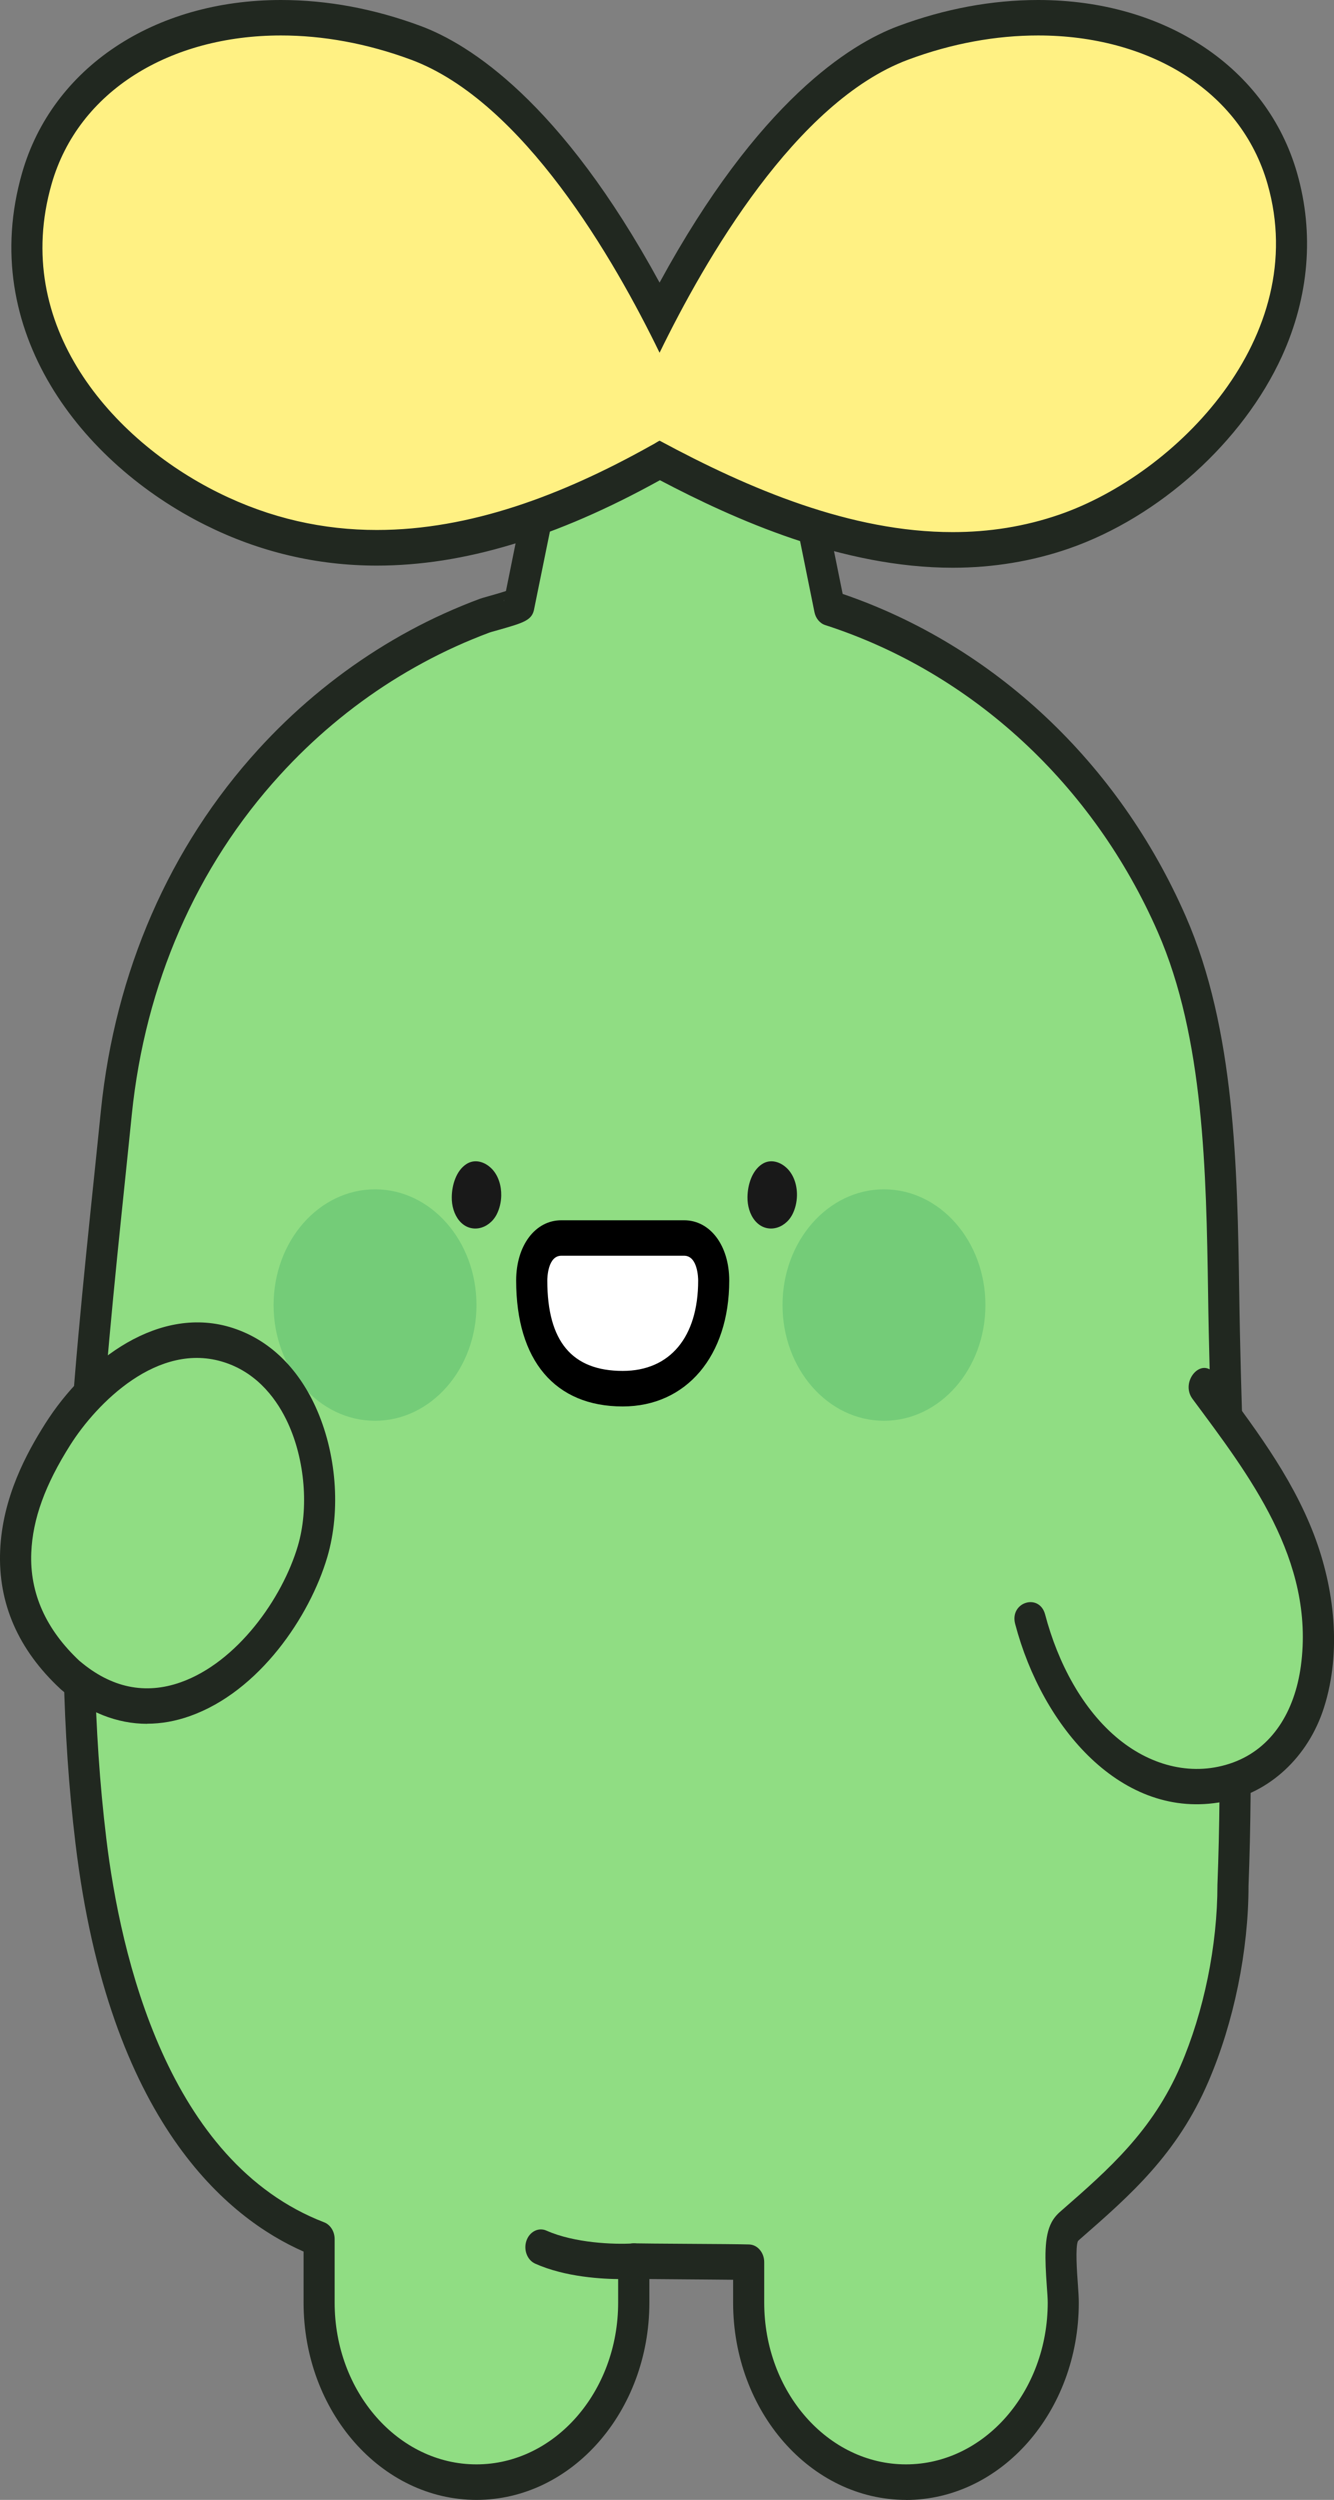 <svg width="55" height="103" viewBox="0 0 55 103" fill="none" xmlns="http://www.w3.org/2000/svg">
<rect x="0" y="0" width="55" height="103" fill="#808080" stroke="none"/>
<g clip-path="url(#clip0_100_5453)">
<path d="M50.743 63.463C50.649 60.606 50.543 57.752 50.483 54.908C50.371 49.442 50.509 43.085 48.315 38.075C45.511 31.67 40.21 26.989 34.206 25.052L32.669 17.479H22.911L21.401 24.892C21.387 24.99 20.128 25.31 19.982 25.365C19.499 25.544 19.021 25.74 18.549 25.955C17.616 26.379 16.707 26.869 15.828 27.426C14.109 28.516 12.51 29.853 11.091 31.405C7.569 35.264 5.361 40.303 4.795 45.828C3.776 55.795 2.529 65.818 3.742 75.854C4.534 82.423 7.115 89.931 13.154 92.256V94.875C13.154 98.959 16.057 102.273 19.642 102.273C23.226 102.273 26.13 98.962 26.13 94.875V93.163C26.708 93.176 30.289 93.192 30.867 93.209V94.875C30.867 98.959 33.771 102.273 37.355 102.273C40.94 102.273 43.843 98.962 43.843 94.875C43.843 94.187 43.592 92.54 43.909 91.943C43.972 91.826 44.072 91.738 44.166 91.653C46.263 89.82 48.057 88.212 49.247 85.45C50.26 83.098 50.838 80.287 50.838 77.661C51.021 72.945 50.898 68.199 50.74 63.46L50.743 63.463Z" fill="#90DD83"/>
<path d="M37.355 103C33.425 103 30.226 99.353 30.226 94.872V93.93C29.717 93.923 28.999 93.92 28.301 93.913C27.738 93.91 27.188 93.903 26.773 93.9V94.872C26.773 99.353 23.575 103 19.645 103C15.714 103 12.516 99.353 12.516 94.872V92.768C9.417 91.408 4.5 87.449 3.112 75.955C1.988 66.656 2.964 57.283 3.908 48.216L4.162 45.743C4.746 40.029 6.992 34.889 10.65 30.877C12.098 29.289 13.737 27.916 15.519 26.787C16.415 26.22 17.353 25.711 18.314 25.277C18.798 25.058 19.296 24.853 19.788 24.67C19.833 24.654 19.971 24.612 20.148 24.563C20.314 24.517 20.634 24.426 20.86 24.351C21.006 23.617 21.372 21.82 22.291 17.312C22.359 16.98 22.617 16.748 22.914 16.748H32.669C32.967 16.748 33.227 16.983 33.293 17.316L34.743 24.471C40.974 26.598 46.115 31.419 48.887 37.752C50.923 42.404 51.015 48.15 51.092 53.219C51.101 53.783 51.109 54.344 51.121 54.892C51.167 57.159 51.247 59.474 51.321 61.715L51.378 63.434C51.53 68.016 51.662 72.892 51.476 77.694C51.476 80.374 50.872 83.329 49.819 85.772C48.535 88.757 46.601 90.446 44.553 92.234C44.518 92.263 44.461 92.315 44.444 92.335C44.33 92.576 44.404 93.633 44.438 94.086C44.461 94.396 44.478 94.673 44.478 94.875C44.478 99.357 41.28 103.003 37.349 103.003L37.355 103ZM26.133 92.429H26.147C26.416 92.436 27.343 92.442 28.31 92.449C29.417 92.455 30.578 92.465 30.884 92.475C31.233 92.485 31.508 92.811 31.508 93.206V94.872C31.508 98.548 34.131 101.536 37.352 101.536C40.574 101.536 43.197 98.545 43.197 94.872C43.197 94.703 43.18 94.468 43.16 94.204C43.08 93.069 43.042 92.152 43.357 91.562C43.483 91.324 43.657 91.17 43.772 91.072C45.697 89.393 47.514 87.804 48.669 85.127C49.639 82.879 50.194 80.156 50.194 77.661C50.38 72.883 50.248 68.039 50.097 63.489L50.04 61.771C49.962 59.527 49.885 57.204 49.837 54.925C49.825 54.373 49.816 53.812 49.808 53.245C49.731 48.33 49.645 42.759 47.737 38.405C45.073 32.319 40.076 27.71 34.028 25.756C33.802 25.685 33.63 25.476 33.579 25.218L32.16 18.209H23.424C23.072 19.931 22.042 24.987 22.03 25.055C21.95 25.558 21.636 25.649 20.457 25.982C20.325 26.017 20.222 26.047 20.18 26.063C19.719 26.236 19.247 26.428 18.789 26.637C17.882 27.048 16.993 27.531 16.143 28.066C14.458 29.132 12.908 30.433 11.54 31.934C8.096 35.704 5.985 40.541 5.435 45.913L5.181 48.385C4.248 57.361 3.281 66.64 4.383 75.753C4.966 80.59 6.912 89.076 13.362 91.562C13.623 91.663 13.797 91.94 13.797 92.253V94.872C13.797 98.548 16.421 101.536 19.642 101.536C22.863 101.536 25.486 98.545 25.486 94.872V93.16C25.486 92.964 25.555 92.775 25.678 92.638C25.798 92.504 25.958 92.429 26.127 92.429H26.133ZM20.806 24.638C20.794 24.677 20.783 24.719 20.774 24.762H20.78C20.786 24.732 20.794 24.69 20.803 24.638H20.806Z" fill="#212820"/>
<path d="M39.278 22.658C34.726 22.658 30.255 20.6 27.2 18.973L27.068 19.047C22.826 21.419 19.052 22.57 15.537 22.57C13.162 22.57 10.871 22.029 8.728 20.962C3.888 18.555 -0.217 13.412 1.519 7.352C2.672 3.33 6.623 0.731 11.586 0.731C13.428 0.731 15.302 1.08 17.15 1.768C21.558 3.408 25.163 9.132 27.194 13.059C29.225 9.132 32.83 3.408 37.238 1.768C39.086 1.08 40.96 0.731 42.802 0.731C47.765 0.731 51.716 3.33 52.869 7.352C53.527 9.644 53.324 12.061 52.282 14.341C50.755 17.691 47.456 20.655 43.88 21.898C42.433 22.4 40.882 22.655 39.278 22.655V22.658Z" fill="#FFF183"/>
<path d="M42.802 1.461C47.353 1.461 51.155 3.725 52.259 7.577C54.07 13.898 48.486 19.534 43.694 21.197C42.236 21.702 40.757 21.924 39.28 21.924C35.09 21.924 30.907 20.156 27.197 18.157C27.18 18.157 26.985 18.278 26.985 18.278C26.919 18.314 26.856 18.349 26.791 18.385C23.175 20.404 19.373 21.836 15.537 21.836C13.354 21.836 11.16 21.373 8.985 20.29C4.637 18.128 0.452 13.428 2.128 7.58C3.233 3.725 7.034 1.461 11.586 1.461C13.302 1.461 15.125 1.784 16.953 2.462C21.578 4.185 25.332 10.701 27.194 14.534C29.059 10.704 32.812 4.188 37.435 2.462C39.26 1.781 41.083 1.461 42.802 1.461ZM42.802 0C40.891 0 38.951 0.362 37.038 1.073C35.049 1.813 31.265 4.168 27.194 11.644C23.123 4.172 19.338 1.813 17.35 1.073C15.436 0.362 13.497 0 11.586 0C6.342 0 2.151 2.795 0.91 7.127C-0.953 13.62 3.367 19.093 8.471 21.634C10.693 22.743 13.071 23.304 15.537 23.304C19.112 23.304 22.931 22.152 27.208 19.785C30.295 21.409 34.732 23.392 39.278 23.392C40.945 23.392 42.559 23.124 44.066 22.603C47.8 21.308 51.247 18.196 52.852 14.684C53.973 12.224 54.19 9.612 53.478 7.13C52.239 2.798 48.048 0 42.802 0Z" fill="#212820"/>
<g opacity="0.6">
<path d="M36.445 58.538C38.755 58.538 40.628 56.404 40.628 53.77C40.628 51.137 38.755 49.002 36.445 49.002C34.136 49.002 32.263 51.137 32.263 53.77C32.263 56.404 34.136 58.538 36.445 58.538Z" fill="#60C172"/>
</g>
<g opacity="0.6">
<path d="M15.462 58.538C17.772 58.538 19.645 56.404 19.645 53.77C19.645 51.137 17.772 49.002 15.462 49.002C13.152 49.002 11.28 51.137 11.28 53.77C11.28 56.404 13.152 58.538 15.462 58.538Z" fill="#60C172"/>
</g>
<path d="M20.666 49.263C20.66 49.533 20.597 49.801 20.48 50.032C20.159 50.655 19.39 50.841 18.935 50.293C18.721 50.036 18.62 49.674 18.626 49.321C18.632 48.806 18.818 48.232 19.224 47.965C19.57 47.736 19.988 47.863 20.274 48.154C20.546 48.431 20.674 48.848 20.666 49.263Z" fill="#191919"/>
<path d="M32.858 49.263C32.852 49.533 32.789 49.801 32.672 50.032C32.352 50.655 31.582 50.841 31.127 50.293C30.913 50.036 30.813 49.674 30.818 49.321C30.824 48.806 31.01 48.232 31.416 47.965C31.762 47.736 32.18 47.863 32.466 48.154C32.738 48.431 32.867 48.848 32.858 49.263Z" fill="#191919"/>
<path d="M28.204 51.007C29.011 51.007 29.425 51.839 29.425 52.759C29.425 55.28 28.132 57.218 25.672 57.218C23.212 57.218 21.919 55.59 21.919 52.759C21.919 51.839 22.334 51.007 23.14 51.007H28.201H28.204Z" fill="white"/>
<path d="M25.675 57.948C22.883 57.948 21.281 56.056 21.281 52.759C21.281 51.321 22.065 50.277 23.143 50.277H28.204C29.282 50.277 30.066 51.321 30.066 52.759C30.066 55.864 28.301 57.948 25.672 57.948H25.675ZM23.146 51.738C22.582 51.738 22.565 52.654 22.565 52.759C22.565 55.267 23.584 56.484 25.675 56.484C27.623 56.484 28.785 55.091 28.785 52.759C28.785 52.654 28.767 51.738 28.204 51.738H23.143H23.146Z" fill="black"/>
<path d="M2.892 69.018C1.416 67.648 0.561 65.955 0.647 63.933C0.724 62.12 1.482 60.518 2.377 59.103C3.782 56.885 6.574 54.488 9.44 55.43C12.73 56.513 13.74 61.033 12.885 63.927C11.72 67.87 7.106 72.612 2.892 69.018Z" fill="#90DD83"/>
<path d="M6.068 71.024C4.823 71.024 3.616 70.547 2.509 69.605L2.489 69.585C0.752 67.971 -0.083 66.056 0.006 63.894C0.097 61.686 1.107 59.856 1.857 58.669C3.55 55.991 6.608 53.731 9.618 54.722C11.085 55.205 12.255 56.321 13.005 57.951C13.874 59.846 14.063 62.224 13.494 64.155C12.773 66.598 10.693 69.69 7.833 70.704C7.24 70.916 6.648 71.02 6.065 71.02L6.068 71.024ZM3.29 68.441C4.586 69.54 5.985 69.833 7.455 69.311C9.778 68.486 11.64 65.861 12.281 63.692C12.736 62.152 12.576 60.166 11.872 58.636C11.466 57.752 10.685 56.601 9.266 56.135C6.508 55.228 3.968 57.844 2.901 59.53C1.859 61.174 1.347 62.586 1.29 63.969C1.219 65.636 1.894 67.142 3.29 68.444V68.441Z" fill="#212820"/>
<path d="M49.619 57.12C52.322 60.766 55.203 64.481 54.116 69.598C53.601 72.018 51.736 73.489 49.596 73.607C46.029 73.799 43.397 70.303 42.473 66.715" fill="#90DD83"/>
<path d="M49.167 57.638C51.459 60.73 54.228 64.272 53.633 68.649C53.378 70.512 52.454 72.028 50.835 72.619C49.216 73.209 47.502 72.775 46.138 71.669C44.636 70.453 43.614 68.509 43.091 66.523C42.853 65.623 41.615 66.007 41.855 66.911C42.971 71.157 46.263 75.035 50.431 74.233C52.319 73.871 53.933 72.413 54.588 70.352C55.32 68.049 55.017 65.44 54.179 63.242C53.226 60.746 51.599 58.662 50.074 56.604C49.539 55.883 48.638 56.924 49.167 57.638Z" fill="#212820"/>
<path d="M25.638 93.903C24.837 93.903 23.312 93.822 22.067 93.267C21.738 93.121 21.576 92.697 21.704 92.322C21.833 91.947 22.205 91.757 22.534 91.907C23.689 92.419 25.317 92.481 26.098 92.433C26.447 92.406 26.753 92.723 26.773 93.124C26.793 93.528 26.522 93.871 26.167 93.894C26.104 93.897 25.915 93.907 25.638 93.907V93.903Z" fill="#212820"/>
</g>
<defs>
<clipPath id="clip0_100_5453">
<rect width="55" height="103" fill="white"/>
</clipPath>
</defs>
</svg>
